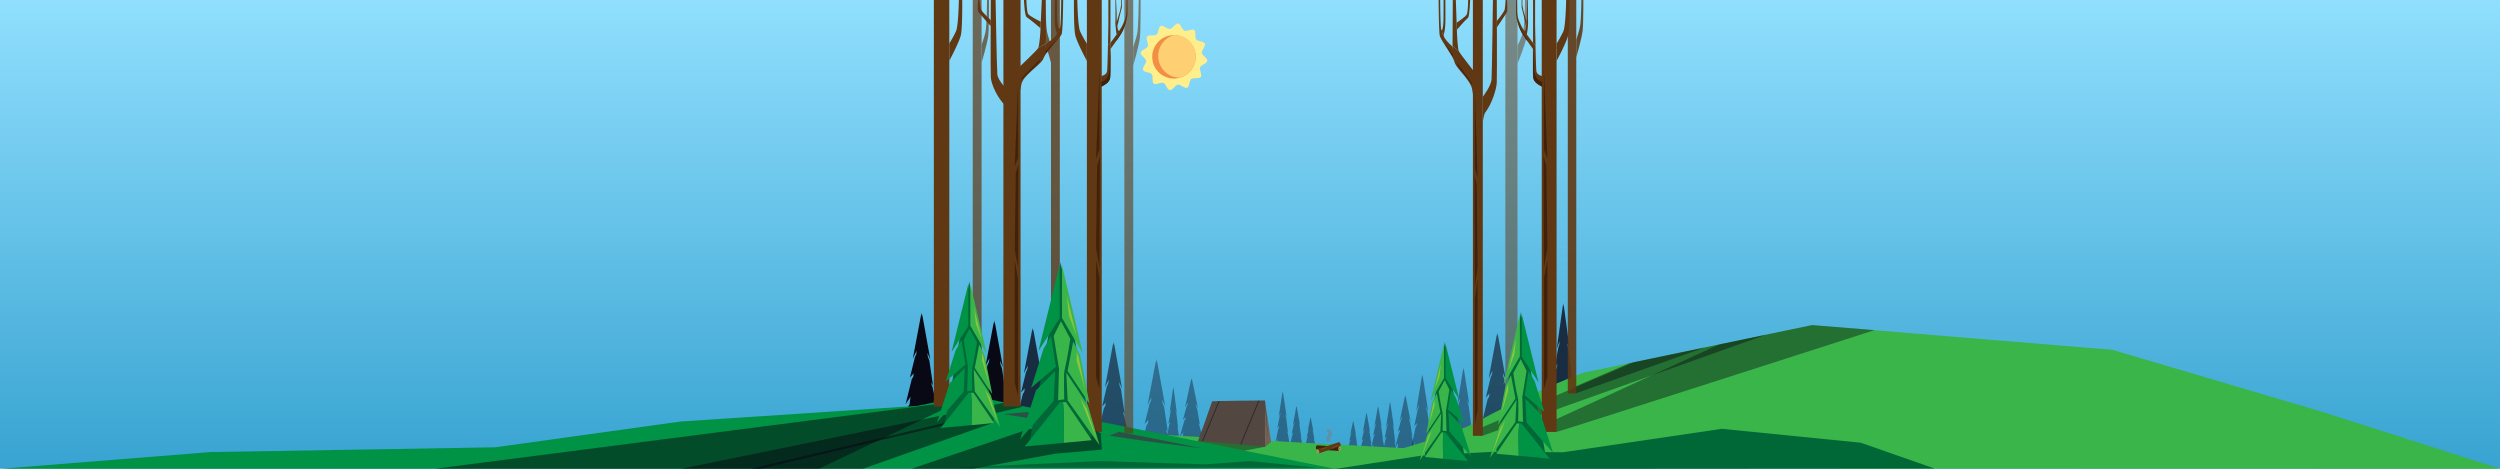 <svg xmlns="http://www.w3.org/2000/svg" xmlns:xlink="http://www.w3.org/1999/xlink" viewBox="0 0 5760 1080"><defs><style>.cls-1{fill:url(#Dégradé_sans_nom_31);}.cls-2{fill:#ffee8c;}.cls-3{fill:#f28f44;}.cls-4{fill:#ffd073;}.cls-5,.cls-6,.cls-7{fill:#0c0c1c;}.cls-14,.cls-5{opacity:0.4;}.cls-12,.cls-13,.cls-14,.cls-5,.cls-6,.cls-7{isolation:isolate;}.cls-12,.cls-15,.cls-6{opacity:0.6;}.cls-17,.cls-7{opacity:0.8;}.cls-8{fill:#090916;}.cls-9{fill:#39b54a;}.cls-10{fill:#009245;}.cls-11{fill:#006837;}.cls-12{fill:#482647;}.cls-13,.cls-14,.cls-28{fill:#070711;}.cls-13,.cls-19{opacity:0.5;}.cls-16{fill:#603813;}.cls-18{opacity:0.7;}.cls-20{opacity:0.9;}.cls-21{fill:#42210b;}.cls-22{fill:#754c24;}.cls-23{fill:#c69c6d;}.cls-24{fill:#8c6239;}.cls-25{fill:#7c7c7c;}.cls-26{fill:#8cc63f;}.cls-27{fill:#736357;}.cls-29{fill:#534741;}</style><linearGradient id="Dégradé_sans_nom_31" x1="2880" y1="1080" x2="2880" gradientUnits="userSpaceOnUse"><stop offset="0" stop-color="#38a3d1"/><stop offset="1" stop-color="#90dffe"/></linearGradient></defs><title>Landscape-full-day</title><g id="fond"><rect class="cls-1" width="5760" height="1080"/></g><g id="sun-moon"><path class="cls-2" d="M2769,121.83c-.89-6.31,9.44-15.64,7.07-21.24-2.46-5.79-16.4-4.81-20.2-9.65s.43-18.19-4.52-21.92-16.53,4.06-22.31,1.73-8.62-16-14.87-16.74c-6-.73-12.14,11.79-18.45,12.68s-15.64-9.44-21.24-7.07c-5.79,2.46-4.81,16.4-9.65,20.19s-18.19-.42-21.92,4.53,4.06,16.53,1.72,22.31-16,8.62-16.73,14.87c-.73,6,11.79,12.14,12.68,18.45s-9.45,15.64-7.07,21.24c2.46,5.79,16.4,4.81,20.19,9.65s-.42,18.19,4.53,21.91,16.53-4.05,22.31-1.72,8.62,16,14.86,16.73c6,.74,12.15-11.78,18.46-12.67s15.64,9.44,21.24,7.07c5.79-2.46,4.81-16.4,9.65-20.19s18.19.42,21.91-4.53-4-16.53-1.72-22.31,16-8.62,16.73-14.87C2782.45,134.25,2769.93,128.14,2769,121.83Z"/><path class="cls-3" d="M2754.4,123.9a50.06,50.06,0,1,1-56.57-42.57,51.37,51.37,0,0,1,7-.5A50.08,50.08,0,0,1,2754.4,123.9Z"/><path class="cls-4" d="M2754.4,123.9A50.09,50.09,0,0,1,2718.65,179a50.07,50.07,0,0,1-13.86-98.19A50.08,50.08,0,0,1,2754.4,123.9Z"/></g><g id="background-trees"><path class="cls-5" d="M3296.37,1029.28a23.6,23.6,0,0,0-.19-2.86l5.11,10.92-7.35-38.3-1-2.33c-.19-1.69-.38-3.4-.6-5.17l2.7,6.11-5.94-46.59-2.35-7.07c-.3-2.46-.6-4.92-.88-7.37l4.89,12.82L3277.82,865v4.38c-.57-4.7-.89-7.39-.89-7.39a19.21,19.21,0,0,1-.24,2.5c0,1.07-.23,2.46-.4,4.12V865l-13.43,82.13,6.2-14.57c-.23,2.13-.49,4.44-.75,6.66l-2.18,5.77-7.8,37.45,6-7.81q-.42,3.5-.79,6.86l-2.14,3.3-9.94,47,7.87-13.83c-.92,8.08-1.5,13-1.5,13h.45l-3.95,7.69,24.27-3.46,17.78-2.54-1-2.36C3296,1030,3296.33,1029.67,3296.37,1029.28Z"/><path class="cls-5" d="M3255.47,1028.66a17.14,17.14,0,0,0-.17-2.14l4.66,7.76-6.71-27.12-.92-1.66c-.17-1.18-.36-2.42-.54-3.66l2.44,4.28L3248.82,973l-2.13-5c-.28-1.75-.54-3.51-.82-5.24l4.49,9.09-11.9-60v3.24c-.51-3.33-.84-5.23-.84-5.23a12.15,12.15,0,0,1-.19,1.77c-.1.75-.21,1.75-.38,2.93V912l-12.12,58.32,5.66-10.37-.7,4.75-2.14,4.27-7.11,26.63,5.47-5.54c-.26,1.65-.5,3.27-.73,4.88l-2,2.32-9,33.24,7.21-9.83-1.37,9.23h.41l-3.62,5.38,22.21-2.48,16.24-1.81-.94-1.65C3255.11,1029.15,3255.43,1028.92,3255.47,1028.66Z"/><path class="cls-5" d="M3215.85,1044.09c0-.19,0-.9-.11-2l3.44,7.76-5-27.23-.68-1.64c-.13-1.2-.26-2.44-.41-3.68l1.82,4.28-4-33.11-1.58-5c-.21-1.75-.4-3.49-.6-5.24l3.32,9.08-8.81-60v3.12l-.6-5.26a15.3,15.3,0,0,1-.15,1.77c0,.77-.17,1.75-.28,2.93v-2.56l-9.06,58.34,4.28-10.37-.52,4.75-1.51,4.27-5.26,26.61,4-5.54c-.17,1.65-.36,3.27-.53,4.88l-1.46,2.33L3185.5,1046l5.32-9.83c-.62,5.75-1,9.21-1,9.21h.3l-2.67,5.39,16.41-2.48,12-1.8-.71-1.66C3215.51,1044.6,3215.85,1044.37,3215.85,1044.09Z"/><path class="cls-5" d="M3160.45,1041a13.65,13.65,0,0,0-.12-1.56l3.14,5.94-4.51-20.81-.62-1.26c-.13-.92-.24-1.86-.36-2.8l1.64,3.31L3156,998.4l-1.45-3.87c-.17-1.32-.37-2.67-.54-4l3,6.94-8-45.86V954c-.34-2.54-.55-4-.55-4a10.32,10.32,0,0,1-.13,1.37l-.26,2.25v-2l-8.21,44.64,3.83-7.9c-.17,1.21-.32,2.41-.47,3.63l-1.39,3.2-4.79,20.31,3.68-4.28c-.17,1.26-.32,2.5-.49,3.72l-1.33,1.8-6.11,25.64,4.85-7.52c-.57,4.4-.92,7.07-.92,7.07h.28l-2.37,4.11,15-1.88,10.94-1.37-.64-1.28C3160.28,1041.36,3160.43,1041.14,3160.45,1041Z"/><path class="cls-5" d="M3127.31,1034.37a10.17,10.17,0,0,0-.11-1.11l2.52,4.27-3.61-15-.49-.9a13.59,13.59,0,0,0-.3-2l1.33,2.38-2.93-18.06-1.16-2.76c-.15-.94-.27-1.9-.42-2.84l2.39,5-6.41-32.72v1.69c-.28-1.82-.43-2.87-.43-2.87l-.13,1a5.37,5.37,0,0,1-.19,1.61v-1.39l-6.52,31.8,3-5.67c-.11.86-.24,1.74-.37,2.59l-1.11,2.29-3.82,14.53,2.95-3c-.15.89-.28,1.79-.41,2.67l-1.05,1.26-4.87,18.25,3.87-5.37c-.47,3.15-.75,5-.75,5h.24l-2,2.93,11.93-1.35,8.74-1-.52-.9A.46.46,0,0,0,3127.31,1034.37Z"/><path class="cls-5" d="M3187.32,1030.46a14.77,14.77,0,0,0,0-1.63l3.18,6.2-4.7-21.67-.62-1.32c-.13-.95-.26-1.93-.38-2.93l1.68,3.46-3.71-26.39-1.48-4c-.19-1.39-.36-2.78-.55-4.28l3.07,7.25-8.14-47.85v2.48c-.36-2.67-.58-4.28-.58-4.28a9.86,9.86,0,0,1-.15,1.42c-.15.91-.12,1.38-.23,2.35v-2.14l-8.31,46.48,3.86-8.25c-.15,1.26-.3,2.52-.47,3.78l-1.41,3.36-4.87,21.22,3.74-4.42c-.17,1.32-.32,2.6-.49,3.89l-1.35,1.86-6.22,26.67,4.94-7.85c-.58,4.6-.94,7.38-.94,7.38h.28l-2.48,4.27,15.22-2,11.13-1.45-.66-1.32C3187.08,1030.93,3187.3,1030.73,3187.32,1030.46Z"/><path class="cls-5" d="M3391.22,1013.89a22.86,22.86,0,0,0-.17-2.86l5.1,10.92-7.35-38.3-1-2.32c-.19-1.69-.39-3.42-.6-5.18l2.67,6.12L3384,935.68l-2.35-7.1c-.3-2.43-.6-4.89-.88-7.35l4.9,12.82-13-84.43v4.27c-.57-4.68-.89-7.37-.89-7.37a19.21,19.21,0,0,1-.24,2.5c0,1.07-.23,2.46-.4,4.12v-3.61l-13.28,82L3364,917c-.23,2.14-.49,4.44-.75,6.67l-2.26,5.89L3353.2,967l6-7.8c-.28,2.33-.53,4.61-.79,6.86l-2.14,3.29-9.93,47,7.86-13.84c-.92,8.1-1.49,13-1.49,13h.44l-4,7.57,24.28-3.34,17.78-2.54-1-2.35C3390.83,1014.6,3391.2,1014.28,3391.22,1013.89Z"/><path class="cls-6" d="M3477.49,974.14a28,28,0,0,0-.25-3.54l7.28,13.57-10.47-47.62-1.43-2.88c-.28-2.14-.58-4.28-.86-6.41l3.83,7.6L3467,877l-3.29-8.91c-.41-3-.83-6.09-1.24-9.13l7,15.88L3450.93,770v5.42c-.81-5.83-1.28-9.16-1.28-9.16a22.42,22.42,0,0,1-.32,3.12l-.54,5.1V770l-18.93,102,8.82-18.11c-.34,2.76-.7,5.52-1.07,8.3l-3.2,7.33L3423.3,916l8.54-9.68c-.38,2.89-.74,5.73-1.13,8.55l-3,4.08-14.19,58.47,11.24-17.09c-1.35,10.06-2.14,16.13-2.14,16.13h.56l-5.62,9.4,34.64-4.27,25.34-3.14-1.47-2.93C3476.94,975,3477.45,974.61,3477.49,974.14Z"/><path class="cls-7" d="M3623,906.23a32.76,32.76,0,0,0-.21-3.55l5.54,13.55-7.95-47.59-1.09-2.89c-.22-2.14-.43-4.27-.67-6.41l2.91,7.61L3615.08,809l-2.57-8.8c-.32-3.06-.64-6.09-.94-9.15l5.3,15.9-14.1-104.93v5.43c-.62-5.84-1-9.17-1-9.17a29.21,29.21,0,0,1-.24,3.1c-.11,1.32-.26,3.06-.45,5.13v-4.49l-14.36,101.88,6.71-18.11-.83,8.3-2.44,7.33L3581.76,848l6.41-9.68c-.3,2.89-.58,5.73-.85,8.55l-2.27,4.08-10.68,58.47,8.54-17.09c-1,10.06-1.62,16.13-1.62,16.13h.49l-4.27,9.4,26.31-4.27,19.23-3.16-1.13-2.91C3622.52,907.1,3622.92,906.7,3623,906.23Z"/><path class="cls-5" d="M2766.08,1004.81a15,15,0,0,0-.2-2.31l5.45,8.72-7.82-30.71-1.09-1.86c-.19-1.36-.4-2.73-.64-4.14l2.86,4.89-6.41-37.35-2.43-5.63c-.3-2-.62-3.93-.92-5.89l5.21,10.25L2746.2,873.1v3.49c-.6-3.76-1-5.92-1-5.92a12.73,12.73,0,0,1-.24,2c-.1.83-.25,1.94-.42,3.29v-2.89l-14.17,65.76,6.6-11.67c-.25,1.78-.53,3.55-.79,5.34l-2.41,4.75-8.32,29.92,6.41-6.26c-.3,1.86-.57,3.69-.83,5.49l-2.29,2.65-10.68,37.72,8.42-11.09c-1,6.41-1.6,10.4-1.6,10.4h.47l-4.28,6.07,25.9-2.77,19-2.14-1.11-1.88C2765.65,1005.41,2766.05,1005.15,2766.08,1004.81Z"/><path class="cls-5" d="M2692.69,1035.18a35.75,35.75,0,0,0-.28-3.57l7.46,13.57-10.69-47.59-1.47-2.89c-.28-2.13-.56-4.27-.86-6.41l3.92,7.61L2682.22,938l-3.47-8.8-1.28-9.15,7.16,15.9-19-104.93v5.43c-.83-5.83-1.32-9.17-1.32-9.17l-.32,3.1c-.15,1.33-.34,3.06-.6,5.13V831L2644,933l9.06-18.1c-.37,2.74-.75,5.52-1.11,8.29l-3.3,7.33L2637.15,977l8.74-9.68c-.41,2.88-.79,5.73-1.16,8.55l-3.12,4.08-14.53,58.49,11.52-17.1c-1.37,10.07-2.14,16.14-2.14,16.14h.64l-5.75,9.4,35.46-4.27,25.94-3.16-1.51-2.91C2692.09,1036.06,2692.62,1035.65,2692.69,1035.18Z"/><path class="cls-5" d="M2968.54,1019.56a17.15,17.15,0,0,0-.12-2l3.44,7.76-5-27.23-.69-1.65c-.12-1.19-.25-2.41-.38-3.67l1.8,4.27-4-33-1.6-5-.58-5.24,3.29,9.11-8.78-60v3.1c-.39-3.34-.6-5.26-.6-5.26a13.53,13.53,0,0,1-.17,1.77c0,.77-.15,1.75-.28,3v-2.56l-8.95,58.3,4.27-10.35c-.17,1.57-.34,3.15-.51,4.75l-1.52,4.27L2943,986.37l4.06-5.54c-.19,1.65-.36,3.29-.53,4.88l-1.45,2.35-6.71,33.44,5.32-9.83-1,9.23h.3l-2.76,5.28,16.39-2.48,12-1.79-.71-1.67A1,1,0,0,0,2968.54,1019.56Z"/><path class="cls-5" d="M2999.1,1025.8a13.65,13.65,0,0,0-.12-1.56l3.14,5.94-4.51-20.82-.62-1.26c-.13-.92-.24-1.86-.36-2.82l1.64,3.34-3.65-25.33-1.46-3.85c-.17-1.32-.36-2.67-.53-4l3,6.94-8-45.86v2.37c-.34-2.54-.56-4-.56-4l-.13,1.36a21.17,21.17,0,0,1-.25,2.14v-1.94l-8.06,44.64,3.83-7.91c-.17,1.2-.32,2.42-.47,3.64l-1.39,3.2-4.79,20.35,3.68-4.28c-.17,1.26-.32,2.5-.5,3.72l-1.32,1.8-6.11,25.64,4.85-7.52c-.58,4.4-.92,7.07-.92,7.07h.28l-2.44,4.11,15-1.89,10.94-1.38-.64-1.27C2998.85,1026.18,2999.08,1026,2999.1,1025.8Z"/><path class="cls-5" d="M3029,1025.82v-1.11l2.5,4.27-3.61-15-.49-.89a12.85,12.85,0,0,0-.3-2l1.32,2.37-2.92-18.06-1.16-2.76c-.15-.94-.28-1.9-.43-2.84l2.42,5-6.41-32.74v1.71c-.28-1.84-.43-2.87-.43-2.87l-.13,1a14,14,0,0,1-.19,1.6v-1.39l-6.52,31.8,3.06-5.64-.39,2.58-1.11,2.29-3.82,14.53,3-3-.39,2.67-1.07,1.26-4.87,18.25,3.87-5.36c-.45,3.14-.75,5-.75,5h.24l-1.95,2.93,11.93-1.35,8.74-1-.52-.92A.39.39,0,0,0,3029,1025.82Z"/><path class="cls-5" d="M2715.26,1010.45c0-.19,0-.89-.11-2l3.14,7.76L2713.76,989l-.62-1.64a36.9,36.9,0,0,0-.36-3.68l1.64,4.28-3.65-33.13-1.45-5c-.18-1.75-.35-3.48-.54-5.22l3,9.09-8-59.93v3.1c-.36-3.33-.55-5.26-.55-5.26a15.5,15.5,0,0,1-.15,1.8c0,.75-.15,1.73-.26,2.93v-2.57l-8.16,58.3,3.82-10.34c-.15,1.56-.32,3.14-.47,4.74l-1.39,4.28-4.79,26.63,3.68-5.56c-.17,1.67-.32,3.29-.49,4.87l-1.3,2.35-6.14,33.45,4.85-9.83c-.57,5.75-.92,9.23-.92,9.23h.28l-2.43,5.39,15-2.46,10.92-1.82-.65-1.67C2715,1011,2715.23,1010.73,2715.26,1010.45Z"/><path class="cls-6" d="M2593.36,995.05a32.24,32.24,0,0,0-.26-3.55l7.27,13.57-10.45-47.62-1.46-2.88c-.28-2.14-.55-4.28-.85-6.41l3.82,7.58L2583,898l-3.38-8.81c-.42-3-.83-6.11-1.26-9.14l7.06,15.81-18.55-104.91v5.43c-.84-5.84-1.29-9.19-1.29-9.19s-.12,1.09-.34,3.12c-.13,1.32-.32,3-.57,5.11v-4.47l-18.94,101.94,8.85-18.1c-.37,2.76-.71,5.53-1.07,8.29l-3.23,7.35-11.09,46.55,8.55-9.7c-.36,2.88-.75,5.72-1.11,8.54l-3.06,4.09-14.27,58.53,11.24-17.31c-1.33,10.07-2.14,16.14-2.14,16.14h.64l-5.64,9.4,34.64-4.28,25.35-3.16-1.56-2.93C2592.78,995.92,2593.31,995.54,2593.36,995.05Z"/><path class="cls-7" d="M2407.58,962.6a26.23,26.23,0,0,0-.26-3.54l7.42,13.57L2404.05,925l-1.47-2.88c-.28-2.14-.56-4.28-.86-6.41l3.89,7.6-8.55-57.89-3.41-8.83-1.29-9.12,7.12,15.86-18.91-104.91v5.42c-.84-5.83-1.31-9.18-1.31-9.18a22.42,22.42,0,0,1-.32,3.12c-.15,1.3-.34,3-.6,5.1v-4.46l-19.23,101.94,9-18.11-1.09,8.3-3.27,7.33-11.29,46.48,8.55-9.62c-.38,2.85-.77,5.7-1.15,8.55l-3.12,4.06-14.45,58.49,11.46-17.09c-1.37,10.06-2.14,16.13-2.14,16.13h.64l-5.73,9.4,35.26-4.27,25.82-3.16-1.52-2.93C2407,963.48,2407.54,963.07,2407.58,962.6Z"/><path class="cls-8" d="M2319,945.87a33,33,0,0,0-.26-3.57l7.4,13.57-10.69-47.59-1.47-2.91c-.28-2.13-.58-4.27-.88-6.41l4,7.55-8.54-57.92-3.45-8.8c-.42-3.06-.85-6.12-1.26-9.15l7.06,16L2292,741.74v5.42c-.83-5.83-1.3-9.19-1.3-9.19s-.13,1.09-.34,3.12c-.13,1.33-.34,3.06-.58,5.13v-4.48l-19.23,102,9-18.1c-.36,2.73-.72,5.51-1.09,8.29l-3.27,7.33-11.37,46.48,8.68-9.68c-.38,2.86-.75,5.7-1.13,8.55l-3.1,4.08-14.45,58.49,11.44-17.1c-1.35,10.07-2.14,16.14-2.14,16.14h.64l-5.73,9.4,35.29-4.27,25.79-3.17-1.5-2.9C2318.44,946.75,2319,946.34,2319,945.87Z"/><path class="cls-8" d="M2151.71,928a33,33,0,0,0-.26-3.57l7.39,13.57-10.68-47.59-1.48-2.91c-.27-2.13-.57-4.27-.87-6.41l4,7.55-8.55-57.92-3.44-8.8c-.43-3.06-.85-6.12-1.26-9.15l7,16-18.91-104.93v5.42c-.83-5.83-1.3-9.18-1.3-9.18s-.13,1.09-.35,3.12c-.12,1.32-.34,3.05-.57,5.12v-4.48l-19.24,102,9-18.1c-.36,2.73-.73,5.51-1.09,8.29l-3.27,7.33-11.37,46.48,8.68-9.68c-.39,2.86-.75,5.7-1.13,8.55l-3.1,4.08-14.45,58.49,11.43-17.1c-1.34,10.07-2.13,16.14-2.13,16.14h.64l-5.73,9.4,35.28-4.27,25.8-3.16-1.5-2.91C2151.13,928.83,2151.66,928.42,2151.71,928Z"/></g><g id="relief"><path class="cls-9" d="M2677.11,1001.5c8.3,1.69,684.09,37.93,684.09,37.93v41.07h-414l-270.18-79"/><path class="cls-9" d="M3649.68,858.51C3629.16,863.66,3479.57,928.2,3409,969S3065,1079.42,3065,1079.42h584.71L5760,1080,5351,949,4867,806l-692-57Z"/><polygon class="cls-10" points="2113.63 935.02 2232.8 910.78 3076.55 1080.39 2113.63 1080.39 -7.07 1080.78 484.18 1041.6 1141.19 1030.55 1567.15 971.28 2113.63 935.02"/><polygon class="cls-11" points="3034.2 1077.47 2880.32 1062.32 2776.59 1069.89 2533.26 1062.32 2203.06 1077.47 3034.2 1077.47"/><path class="cls-11" d="M4457,1079.42,4287,1020l-320-32-365.71,54L3439.45,1041l-163.08,8.55-200.14,30.86Z"/><path class="cls-12" d="M2578.12,995.19c3.72-.36,193.21,38.11,193.21,38.11l-123.95-15.92-91.76-13.64Z"/><polygon class="cls-12" points="2366.72 949.25 2489.26 977.59 2369.56 963.42 2311.86 954.23 2366.72 949.25"/></g><g id="front-trees"><polygon class="cls-13" points="2187.2 936.69 1836.5 1104.02 756.28 1111.61 2151.58 931.82 2187.2 936.69"/><path class="cls-14" d="M3416.33,983.88,3764,834.67l304.7-63.52-652.41,232.59h-22.78Z"/><path class="cls-14" d="M3631.25,889.58l123.39-53,172.6-36-296,105.52h-19Z"/><path class="cls-13" d="M2356.5,936.93,1739,1083H1555l762-155.82C2322.33,926.69,2356.5,936.93,2356.5,936.93Z"/><g class="cls-15"><path class="cls-16" d="M2611,108.54s6.41-18.65,9-30.44c3.16-13.78,3.63-78.77,3.63-78.77H2628s.39,70.14-1.73,88S2611,150.82,2611,150.82Z"/><rect class="cls-16" x="2590.56" y="-2.5" width="20.39" height="1000.7"/></g><g class="cls-17"><path class="cls-16" d="M2421.47,103.43s-6.41-18.09-9-29.52c-3.1-13.37-3.65-76.38-3.65-76.38h-4.43s-.36,68,1.76,85.32,15.32,61.55,15.32,61.55Z"/><rect class="cls-16" x="2421.47" y="-4.26" width="20.39" height="970.43"/></g><g class="cls-18"><path class="cls-16" d="M2261.57,103.43s6.41-18.09,9-29.52c3.1-13.37,3.63-76.38,3.63-76.38h4.43s.38,68-1.73,85.32-15.33,61.55-15.33,61.55Z"/><rect class="cls-16" x="2241.19" y="-4.26" width="20.39" height="970.43"/></g><g class="cls-19"><path class="cls-16" d="M3496.3,105.58a298.86,298.86,0,0,0,12.33-29.52c4.27-13.37,5-76.39,5-76.39h6.07s.51,68-2.39,85.32-21,61.56-21,61.56Z"/><rect class="cls-16" x="3468.3" y="-2.11" width="28" height="970.43"/></g><g class="cls-20"><path class="cls-16" d="M3631.75,91.28s6.09-18.1,8.55-29.52c3-13.37,3.5-76.39,3.5-76.39h4.27s.35,68-1.66,85.32-14.71,61.56-14.71,61.56Z"/><polygon class="cls-16" points="3612.21 -16.41 3631.75 -16.41 3631.75 906.17 3612.21 905.7 3612.21 -16.41"/></g><path class="cls-14" d="M3586.36,995.16c3.48,0,732.66-234.57,732.66-234.57L4175,749l-214.08,44.63L3579.15,968.79Z"/><rect class="cls-16" x="3552.16" y="-2.11" width="34.19" height="997.27"/><path class="cls-16" d="M3532.14,98.33V-2.11h4.76V55.21s.39,24.37,1,50.16A32.38,32.38,0,0,0,3532.14,98.33Z"/><path class="cls-16" d="M3537.8,105.37c.6,26.62,1.41,54.79,2.14,59.12,1.6,8.59,13.27,10.74,13.27,10.74V199.7a116.08,116.08,0,0,1-10.69-6.44c-10.68-6.91-10.68-15-10.68-30.38V98.33A32.69,32.69,0,0,1,3537.8,105.37Z"/><path class="cls-16" d="M3494.82-2.11s.5,19.47.64,27.46c.26,15.46,4.77,23.47,9,33.06,3.74,8.48,22.4,33.47,26.7,39.19a6.44,6.44,0,0,0-.65-.52,6.44,6.44,0,0,1,.65.52l1,1.2V113s-21.84-29.73-27.46-40.51c-5.41-10.39-11.82-32.48-11.82-40.79V-2.11Z"/><path class="cls-16" d="M3517.86,79.47s3.34-21.25,2.8-29.24,0-52.25,0-52.25h-1.35s-1.75,35.76-1.43,40.79c.41,6.44-2.24,30.06-3.82,31.49a9.22,9.22,0,0,1-3.72,1.87Z"/><path class="cls-16" d="M3517.37,49.61s-3.55-12.13-4.94-16.25a132.23,132.23,0,0,1-4.76-20.78,128.56,128.56,0,0,1,0-14.69h-1.86V16c0,2.15,5.47,22.12,5.79,24.26S3516.09,61,3516.09,61Z"/><path class="cls-16" d="M3586.36,100.58A261.28,261.28,0,0,0,3602.06,72c5.41-12.88,6.41-74.07,6.41-74.07h7.74s.64,66-3,82.72-26.78,59.69-26.78,59.69Z"/><polygon class="cls-21" points="3556.44 360.36 3562.8 382.61 3565.26 571.84 3557.29 617.29 3556.44 360.36"/><polygon class="cls-21" points="3557.29 639.47 3557.29 896.39 3565.26 868.48 3565.26 598.33 3557.29 639.47"/><path class="cls-21" d="M3553.29,188.61V199.7s-19.7-7.66-20.47-21-.68-63.1-.68-63.1,2.63,34.35,2.63,44S3538.4,184.68,3553.29,188.61Z"/><path class="cls-21" d="M3517.37,92.36s-5.21-7-9.79-14.77a110.64,110.64,0,0,1-8-17.18c-2.71-8.14-5.58-20-5.58-20s6.63,19.32,8.55,23.79a127.12,127.12,0,0,0,9,16.51c4.65,7.11,9.51,13.61,9.7,14Z"/><polygon class="cls-21" points="3565.26 365.56 3557.29 344.45 3557.29 162.67 3557.29 162.67 3565.26 365.56"/><rect class="cls-16" x="3393.55" y="-4.26" width="22.8" height="1008"/><path class="cls-16" d="M3361.17,117.86c-5.17-3.75-9.55-8.31-14.43-12.36.18,12.71,1.31,32.52,6.31,42.14,7.67,14.82,36,38.78,39,58.91s3.83,24.24,3.83,24.24V164.24S3364.4,124.56,3361.17,117.86Z"/><path class="cls-16" d="M3360.89,117.45c-2.13-5.47-4.27-38.32-4.27-49L3354.1-3.27h-6.82l-.56,97.13s-.17,4.81,0,11.66c4.88,4.06,9.26,8.59,14.43,12.36Z"/><path class="cls-16" d="M3356.68,68.46s21.37-24.52,25.48-27.35,5.15-44.19,5.15-44.19h-4.49s-.58,30.06-3.06,35.84-23.65,19.71-23.65,19.71Z"/><path class="cls-16" d="M3326.49,82.18c-1-6.27,3.59-3.69,3.78-38.9,0-8.27-.15-46.68-.15-46.68H3326s.11,43.8-.28,52c-.34,6.85-1.21,17.18-3.16,20.31A17.4,17.4,0,0,0,3326.49,82.18Z"/><path class="cls-16" d="M3346.6,107.39s-17.83-15.57-19.84-23.79a13.38,13.38,0,0,1-.27-1.42,17.45,17.45,0,0,1-4-13.29c-.38.6-.81.94-1.28.88-2.86-.43-3-73.23-3-73.23h-3.68s.39,76.62,2.78,86.07S3346,128,3350,139,3346.6,107.39,3346.6,107.39Z"/><path class="cls-16" d="M3416.33,223.09s19.23-24.59,20.22-40.6,3.18-184,3.18-184h8.85s.87,173.91,0,191.47-12.14,50.49-26.4,68.92c-3.54,4.59-5.57,20.67-5.57,20.67Z"/><path class="cls-16" d="M3448.79,48.37s16.48-19.95,18.08-26.54a212.6,212.6,0,0,0,2.65-23.34h2.65s1.6,25.76,0,29.05-23.51,35.9-23.51,35.9Z"/><polygon class="cls-21" points="3397.46 404.38 3402.39 426.62 3404.3 615.85 3398.12 661.3 3397.46 404.38"/><polygon class="cls-21" points="3398.12 688.61 3398.12 977.46 3404.3 946.1 3404.3 642.35 3398.12 688.61"/><polygon class="cls-21" points="3404.3 409.57 3398.12 388.47 3398.12 206.68 3398.12 206.68 3404.3 409.57"/><path class="cls-21" d="M3392,192.19l-35.13-47.32c.44.8,2.13,7.06,2.13,7.06l33,43.61Z"/><path class="cls-21" d="M3324.05,92.49c.26.4,23.64,34.09,23.64,34.09l-1.07,2.94Z"/><rect class="cls-16" x="2504.2" y="-2.11" width="34.19" height="997.27"/><path class="cls-16" d="M2558.48,98.33V-2.11h-4.77V55.21s-.38,24.37-1,50.16A32.42,32.42,0,0,1,2558.48,98.33Z"/><path class="cls-16" d="M2552.75,105.37c-.6,26.62-1.41,54.79-2.14,59.12-1.6,8.59-13.27,10.74-13.27,10.74V199.7a114.75,114.75,0,0,0,10.69-6.44c10.68-6.91,10.68-15,10.68-30.38V98.33A33,33,0,0,0,2552.75,105.37Z"/><path class="cls-16" d="M2595.73-2.11s-.49,19.47-.64,27.46c-.26,15.46-4.77,23.47-9,33.06-3.74,8.48-22.4,33.47-26.69,39.19a5.38,5.38,0,0,1,.64-.52,5.38,5.38,0,0,0-.64.52l-.9,1.18V113s21.84-29.74,27.46-40.51c5.41-10.39,11.82-32.49,11.82-40.8V-2.11Z"/><path class="cls-16" d="M2572.69,79.47s-3.33-21.25-2.8-29.24,0-52.25,0-52.25h1.43s1.76,35.76,1.43,40.79c-.4,6.44,2.14,30.06,3.83,31.49a9.16,9.16,0,0,0,3.72,1.87Z"/><path class="cls-16" d="M2573.18,49.61s3.55-12.13,4.94-16.25a131.12,131.12,0,0,0,4.76-20.78,124.13,124.13,0,0,0,0-14.69h1.86V16c0,2.15-5.47,22.12-5.79,24.26S2574.46,61,2574.46,61Z"/><path class="cls-16" d="M2504.2,100.58A259.69,259.69,0,0,1,2488.49,72c-5.41-12.88-6.41-74.07-6.41-74.07h-7.74s-.64,66,3,82.72,26.82,59.69,26.82,59.69Z"/><polygon class="cls-21" points="2534.12 360.36 2527.75 382.61 2525.29 571.84 2533.26 617.29 2534.12 360.36"/><polygon class="cls-21" points="2533.26 639.47 2533.26 896.39 2525.29 868.48 2525.29 598.33 2533.26 639.47"/><path class="cls-21" d="M2537.26,188.61V199.7s19.7-7.66,20.47-21,.75-63.06.75-63.06-2.63,34.35-2.63,44S2552.15,184.68,2537.26,188.61Z"/><path class="cls-21" d="M2573.18,92.36s5.22-7,9.79-14.77a109.72,109.72,0,0,0,8-17.18c2.72-8.14,5.58-20,5.58-20s-6.63,19.32-8.55,23.79a127.36,127.36,0,0,1-9,16.47c-4.64,7.1-9.49,13.61-9.71,14Z"/><polygon class="cls-21" points="2525.29 365.56 2533.26 344.45 2533.26 162.67 2533.26 162.67 2525.29 365.56"/><path class="cls-16" d="M2187.2,100.17a259.67,259.67,0,0,0,15.67-28.64c5.4-12.88,6.41-74.07,6.41-74.07H2217s.67,66-3,82.74-26.78,59.69-26.78,59.69Z"/><rect class="cls-16" x="2151.58" y="-4.26" width="35.63" height="940.95"/><rect class="cls-16" x="2311.86" y="-2.69" width="39.51" height="939.4"/><path class="cls-16" d="M2391.74,111.12c6.41-3.52,11.89-7.75,18-11.53-.23,11.83-1.64,30.3-7.84,39.27-9.55,13.8-44.88,36.15-48.53,54.9s-4.75,22.58-4.75,22.58v-62S2387.62,117.43,2391.74,111.12Z"/><path class="cls-16" d="M2392,110.73c2.67-5.11,5.32-35.72,5.26-45.66l3.2-66.84H2409l.68,90.54s.22,4.47,0,10.86c-6.07,3.78-11.52,8-18,11.53A4.44,4.44,0,0,0,2392,110.73Z"/><path class="cls-16" d="M2397.34,65.07s-26.71-22.84-31.8-25.49-6.41-41.17-6.41-41.17h5.58s.73,27.91,3.82,33.38,29.41,18.38,29.41,18.38Z"/><path class="cls-16" d="M2434.78,77.86c1.31-5.84-4.46-3.45-4.7-36.26,0-7.68.17-43.5.17-43.5h5.15s-.12,40.8.37,48.46c.4,6.44,1.49,16.1,3.91,18.94A13.68,13.68,0,0,1,2434.78,77.86Z"/><path class="cls-16" d="M2409.78,101.35s22.16-14.51,24.64-22.15c.15-.5.28-1,.36-1.34a13.66,13.66,0,0,0,4.9-12.38,1.93,1.93,0,0,0,1.6.81C2444.83,65.91,2445-2,2445-2h4.57s-.47,71.41-3.46,80.23-35.52,42.32-40.5,52.58S2409.78,101.35,2409.78,101.35Z"/><path class="cls-16" d="M2323,209.17s-23.81-22.91-25.14-37.85-4-171.45-4-171.45h-11s-1,162,0,178.37,15.11,47.23,32.83,64.4c4.42,4.3,6.94,19.33,6.94,19.33Z"/><path class="cls-16" d="M2282.67,46.35s-20.48-18.6-22.46-24.74-3.32-21.74-3.32-21.74h-3.31s-2,24.06,0,27.07,29.34,33.45,29.34,33.45Z"/><polygon class="cls-21" points="2346.52 378.14 2340.37 398.84 2338 575.21 2345.69 617.57 2346.52 378.14"/><polygon class="cls-21" points="2345.69 643.01 2345.69 912.22 2338 882.98 2338 599.9 2345.69 643.01"/><polygon class="cls-21" points="2338 382.97 2345.69 363.28 2345.69 193.89 2345.69 193.89 2338 382.97"/><path class="cls-21" d="M2353.28,180.38l43.72-44.1c-.56.73-2.76,6.59-2.76,6.59l-41,40.65Z"/><path class="cls-21" d="M2437.82,87.46l-29.41,31.78,1.33,2.74Z"/></g><g id="fire-camp"><path class="cls-21" d="M3038.93,1036l-4.75-.3c-1.46-.09-2.51-2.33-2.34-5s1.48-4.78,2.95-4.69l9.46.6,42.25,2.68-.6,9.71Z"/><path class="cls-22" d="M3044,1034.11h-.12l-6-.42a.45.45,0,0,1,.06-.89s3,.22,6,.42a.45.45,0,0,1,.41.48A.44.44,0,0,1,3044,1034.11Z"/><path class="cls-23" d="M3035.26,1035.42c1.39-.47,3.22,1.22,4.07,3.77s.42,5-1,5.46-3.21-1.22-4.06-3.77S3033.87,1035.89,3035.26,1035.42Z"/><path class="cls-24" d="M3035.84,1037.15a2,2,0,0,0-.16.53,5.62,5.62,0,0,0,.3,2.64,4.59,4.59,0,0,0,1.81,2.61,4.73,4.73,0,0,0-.14-3.18A4.5,4.5,0,0,0,3035.84,1037.15Z"/><path class="cls-16" d="M3082.56,1029.73l-12.31,4.15-5.94,2-25.95,8.76c1.39-.47,1.83-2.91,1-5.46s-2.68-4.24-4.07-3.77l4.91-1.66,12.64-4.26,22.58-7.62,9-3c1.39-.46,3.22,1.23,4.07,3.77s.42,5-1,5.46Z"/><path class="cls-24" d="M3043.84,1035.79a.42.42,0,0,1-.45-.3.44.44,0,0,1,.28-.56l12.44-4.17a.44.44,0,0,1,.56.28.45.45,0,0,1-.28.56l-12.44,4.17Z"/><path class="cls-24" d="M3083.68,1026.54a.44.44,0,0,0-.56-.28c-.09,0-8.86,3.08-11.34,3.91a3,3,0,0,0-1.82,1.48,3.36,3.36,0,0,0-.13,2.37l.42-.14.42-.14h0a2.49,2.49,0,0,1,.08-1.7,2.2,2.2,0,0,1,1.31-1c2.49-.82,11.26-3.87,11.35-3.9A.44.44,0,0,0,3083.68,1026.54Z"/><path class="cls-23" d="M3086.5,1029.25c1.47.09,2.52,2.33,2.35,5s-1.48,4.78-2.95,4.69-2.51-2.33-2.35-5S3085,1029.16,3086.5,1029.25Z"/><path class="cls-24" d="M3086.69,1031.54a1.94,1.94,0,0,0-.29-.46,4.43,4.43,0,0,0-1.08,3,4.65,4.65,0,0,0,.69,3.1,4.48,4.48,0,0,0,1.07-3A5.6,5.6,0,0,0,3086.69,1031.54Z"/><g class="cls-19"><path class="cls-25" d="M3068.82,996.52a11.27,11.27,0,0,0-6.56-7.78,3.92,3.92,0,0,0-3.33,7.1,3.49,3.49,0,0,1,2.28,2.53A3.56,3.56,0,0,1,3060,1002c-4.71,4.35-5.6,10-2.28,14.31a3.92,3.92,0,1,0,6.22-4.77c-.74-1-.28-2.25,1.38-3.78A11.44,11.44,0,0,0,3068.82,996.52Z"/></g></g><g id="front-sapin"><polygon class="cls-13" points="1717.12 1083 1707.92 1179.06 2289.97 973.42 2201.94 968.31 1717.12 1083"/><polygon class="cls-13" points="2535.95 997.76 2538.63 1035.88 2430.4 1045.39 1932.56 1136.59 2371.36 988.29 2501.76 983.87 2535.95 997.76"/><path class="cls-11" d="M2443.59,604.06s-.3,2.14-.83,6c-7,50-68.93,400.38-68.93,400.38h0s140.05,5.62,141.46-4.27S2443.59,604.06,2443.59,604.06Z"/><path class="cls-9" d="M2444.55,740.28,2427.69,774s16.8,106,12.42,75.61c-.35-2.4-2.14,74.3-2.14,73.06s14-2.35,14-2.35-1.5-57.7.49-65.76c6.95-28.55,13.57-74,13.57-74Z"/><polygon class="cls-10" points="2421.43 774.24 2432.84 844.94 2375.69 893.75 2404.27 803.71 2421.43 774.24"/><polygon class="cls-9" points="2472.65 786.96 2472.65 786.96 2459.72 854.57 2510.31 930.23 2488.57 818.24 2472.65 786.96"/><polygon class="cls-10" points="2430.87 856.69 2431.43 854.57 2386.87 899.39 2350.39 1012.5 2427.67 923.62 2430.87 856.69"/><polygon class="cls-9" points="2456.71 858.59 2456.71 858.59 2506.36 933.54 2533.3 1025.63 2459.87 922.71 2456.71 858.59"/><polygon class="cls-10" points="2441.26 611.31 2441.26 733.55 2392.55 808.5 2441.26 611.31"/><polygon class="cls-9" points="2446.88 611.31 2494.64 814.25 2446.88 732.63 2446.88 611.31"/><path class="cls-9" d="M2456,926.49h-6.88c3.12,31.28,1.73,62.57,1,93.86l65.21-6.11Z"/><path class="cls-10" d="M2449.1,926.49h-6.77L2361,1028.7l89.12-8.35C2450.77,989.06,2452.22,957.8,2449.1,926.49Z"/><polygon class="cls-26" points="2457.89 680.68 2480.69 774.24 2463.06 727.46 2457.89 680.68"/><polygon class="cls-26" points="2480.69 810.78 2485.03 821.73 2500.63 899.82 2480.69 831.49 2480.69 810.78"/><path class="cls-26" d="M2489.24,918l14.55,23.51s21.37,63.71,21.37,67.32C2525.29,1010.56,2489.24,918,2489.24,918Z"/><path class="cls-11" d="M3329.11,788s.17,1.35.54,3.89c4.51,32.31,44.54,258.59,44.54,258.59h0s-90.47,3.63-91.39-2.71S3329.11,788,3329.11,788Z"/><path class="cls-9" d="M3328.54,876l10.87,21.77s-10.85,68.39-8,48.86c.21-1.54,1.33,48,1.37,47.21s-9.08-1.52-9.08-1.52,1-37.27-.3-42.49c-4.51-18.44-8.79-47.82-8.79-47.82Z"/><polygon class="cls-10" points="3343.45 897.91 3336.1 943.58 3373.01 975.13 3354.55 916.96 3343.45 897.91"/><polygon class="cls-9" points="3310.37 906.14 3310.37 906.14 3318.73 949.82 3286.05 998.7 3300.09 926.34 3310.37 906.14"/><polygon class="cls-10" points="3337.36 951.19 3337 949.82 3365.79 978.76 3389.36 1051.85 3339.41 994.43 3337.36 951.19"/><polygon class="cls-9" points="3320.67 952.43 3320.67 952.43 3288.59 1000.84 3271.18 1060.33 3318.62 993.85 3320.67 952.43"/><polygon class="cls-10" points="3330.65 792.66 3330.65 871.65 3362.11 920.05 3330.65 792.66"/><polygon class="cls-9" points="3327.02 792.66 3296.16 923.77 3327.02 871.03 3327.02 792.66"/><path class="cls-9" d="M3321.14,996.26h4.45c-2,20.22-1.11,40.44-.62,60.65l-42.12-4Z"/><path class="cls-10" d="M3325.59,996.26h4.27l52.68,66.06-57.57-5.38C3324.48,1036.72,3323.58,1016.5,3325.59,996.26Z"/><polygon class="cls-26" points="3319.9 837.48 3305.18 897.91 3316.57 867.7 3319.9 837.48"/><polygon class="cls-26" points="3305.18 921.53 3302.38 928.6 3292.29 979.06 3305.18 934.91 3305.18 921.53"/><path class="cls-26" d="M3299.64,990.81l-9.42,15.16s-13.85,41.16-13.85,43.49C3276.37,1050.61,3299.64,990.81,3299.64,990.81Z"/><path class="cls-11" d="M2233,648.47l-.66,4.79c-5.56,39.79-54.84,318.43-54.84,318.43h0s111.38,4.48,112.49-3.34S2233,648.47,2233,648.47Z"/><path class="cls-10" d="M2233.73,756.91l-13.42,26.71s13.37,84.31,9.89,60.14c-.28-1.9-1.67,59.09-1.69,58.11s11.16-1.86,11.16-1.86-1.18-45.88.38-52.32c5.54-22.69,10.8-58.85,10.8-58.85Z"/><polygon class="cls-10" points="2215.35 783.82 2224.41 840.02 2178.95 878.85 2201.69 807.26 2215.35 783.82"/><polygon class="cls-9" points="2256.06 793.92 2256.06 793.92 2245.8 847.69 2286.02 907.87 2268.73 818.8 2256.06 793.92"/><polygon class="cls-10" points="2222.85 849.38 2223.3 847.69 2187.86 883.34 2158.84 973.31 2220.31 902.62 2222.85 849.38"/><polygon class="cls-9" points="2243.41 850.9 2243.41 850.9 2282.88 910.5 2304.32 983.74 2245.91 901.89 2243.41 850.9"/><polygon class="cls-10" points="2231.12 654.24 2231.12 751.46 2192.37 811.06 2231.12 654.24"/><polygon class="cls-9" points="2235.59 654.24 2273.58 815.64 2235.59 750.71 2235.59 654.24"/><path class="cls-9" d="M2242.83,904.88h-5.49c2.48,24.9,1.39,49.77.77,74.67l51.87-4.87Z"/><path class="cls-10" d="M2237.34,904.88H2232l-64.71,81.21,70.87-6.62C2238.73,954.65,2239.82,929.78,2237.34,904.88Z"/><polygon class="cls-26" points="2244.35 709.4 2262.47 783.82 2248.45 746.61 2244.35 709.4"/><polygon class="cls-26" points="2262.47 812.88 2265.91 821.58 2278.33 883.68 2262.47 829.34 2262.47 812.88"/><path class="cls-26" d="M2269.29,898.17l11.58,18.64s17.1,50.67,17.1,53.53C2297.93,971.75,2269.29,898.17,2269.29,898.17Z"/><path class="cls-11" d="M3504.36,719.1l.66,4.79c5.58,39.79,54.84,318.43,54.84,318.43h0s-111.37,4.49-112.5-3.34S3504.36,719.1,3504.36,719.1Z"/><path class="cls-9" d="M3503.67,827.43l13.51,26.82s-13.38,84.31-9.88,60.14c.26-1.9,1.65,59.11,1.69,58.11s-11.17-1.86-11.17-1.86,1.17-45.88-.39-52.32c-5.53-22.69-10.79-58.85-10.79-58.85Z"/><polygon class="cls-10" points="3522.03 854.45 3512.97 910.67 3558.42 949.48 3535.71 877.89 3522.03 854.45"/><polygon class="cls-9" points="3481.32 864.55 3481.32 864.55 3491.6 918.32 3451.36 978.5 3468.64 889.43 3481.32 864.55"/><polygon class="cls-10" points="3514.55 920.01 3514.08 918.32 3549.51 953.97 3578.53 1043.94 3517.07 973.25 3514.55 920.01"/><polygon class="cls-9" points="3493.97 921.53 3493.97 921.53 3454.5 981.13 3433.08 1054.37 3491.47 972.52 3493.97 921.53"/><polygon class="cls-10" points="3506.28 724.87 3506.28 822.09 3545 881.69 3506.28 724.87"/><polygon class="cls-9" points="3501.79 724.87 3463.82 886.27 3501.79 821.34 3501.79 724.87"/><path class="cls-9" d="M3494.57,975.51h5.51c-2.48,24.9-1.37,49.78-.77,74.67l-51.89-4.76Z"/><path class="cls-10" d="M3500.08,975.51h5.39l64.71,81.21-70.87-6.62C3498.67,1025.29,3497.56,1000.41,3500.08,975.51Z"/><polygon class="cls-26" points="3493.05 780.03 3474.91 854.45 3488.93 817.24 3493.05 780.03"/><polygon class="cls-26" points="3474.91 883.51 3471.47 892.21 3459.05 954.31 3474.91 899.97 3474.91 883.51"/><path class="cls-26" d="M3468,968.8l-11.58,18.64s-17.09,50.67-17.09,53.53C3439.45,1042.38,3468,968.8,3468,968.8Z"/></g><g id="tente"><polygon class="cls-14" points="2914.52 1029.3 2867.23 1038.31 2758.76 1016.51 2760.65 1016.16 2769.94 989.64 2928.41 1017.1 2914.52 1029.3"/><polyline class="cls-27" points="2914.52 922.71 2914.52 1029.3 2928.41 1017.1 2914.52 922.71"/><g class="cls-19"><path class="cls-28" d="M2922.19,1022.52,2918,972.64l-1.06-12.47-1-12.47c-.55-8.33-1.12-16.65-1.48-25h.1c.93,8.3,1.64,16.61,2.38,24.92l1,12.48.87,12.48,3.51,49.94Z"/></g><path class="cls-29" d="M2792.7,924.67c4.28-1.07,121.82-2,121.82-2v106.6s-150.2-13.74-153.87-13.14Z"/><g class="cls-19"><polygon class="cls-28" points="2857.4 1024.14 2899.5 922.83 2901.7 922.81 2859.63 1024.34 2857.4 1024.14"/></g><g class="cls-19"><polygon class="cls-28" points="2769.39 1016.63 2807.76 924.04 2810 924 2771.63 1016.8 2769.39 1016.63"/></g></g></svg>